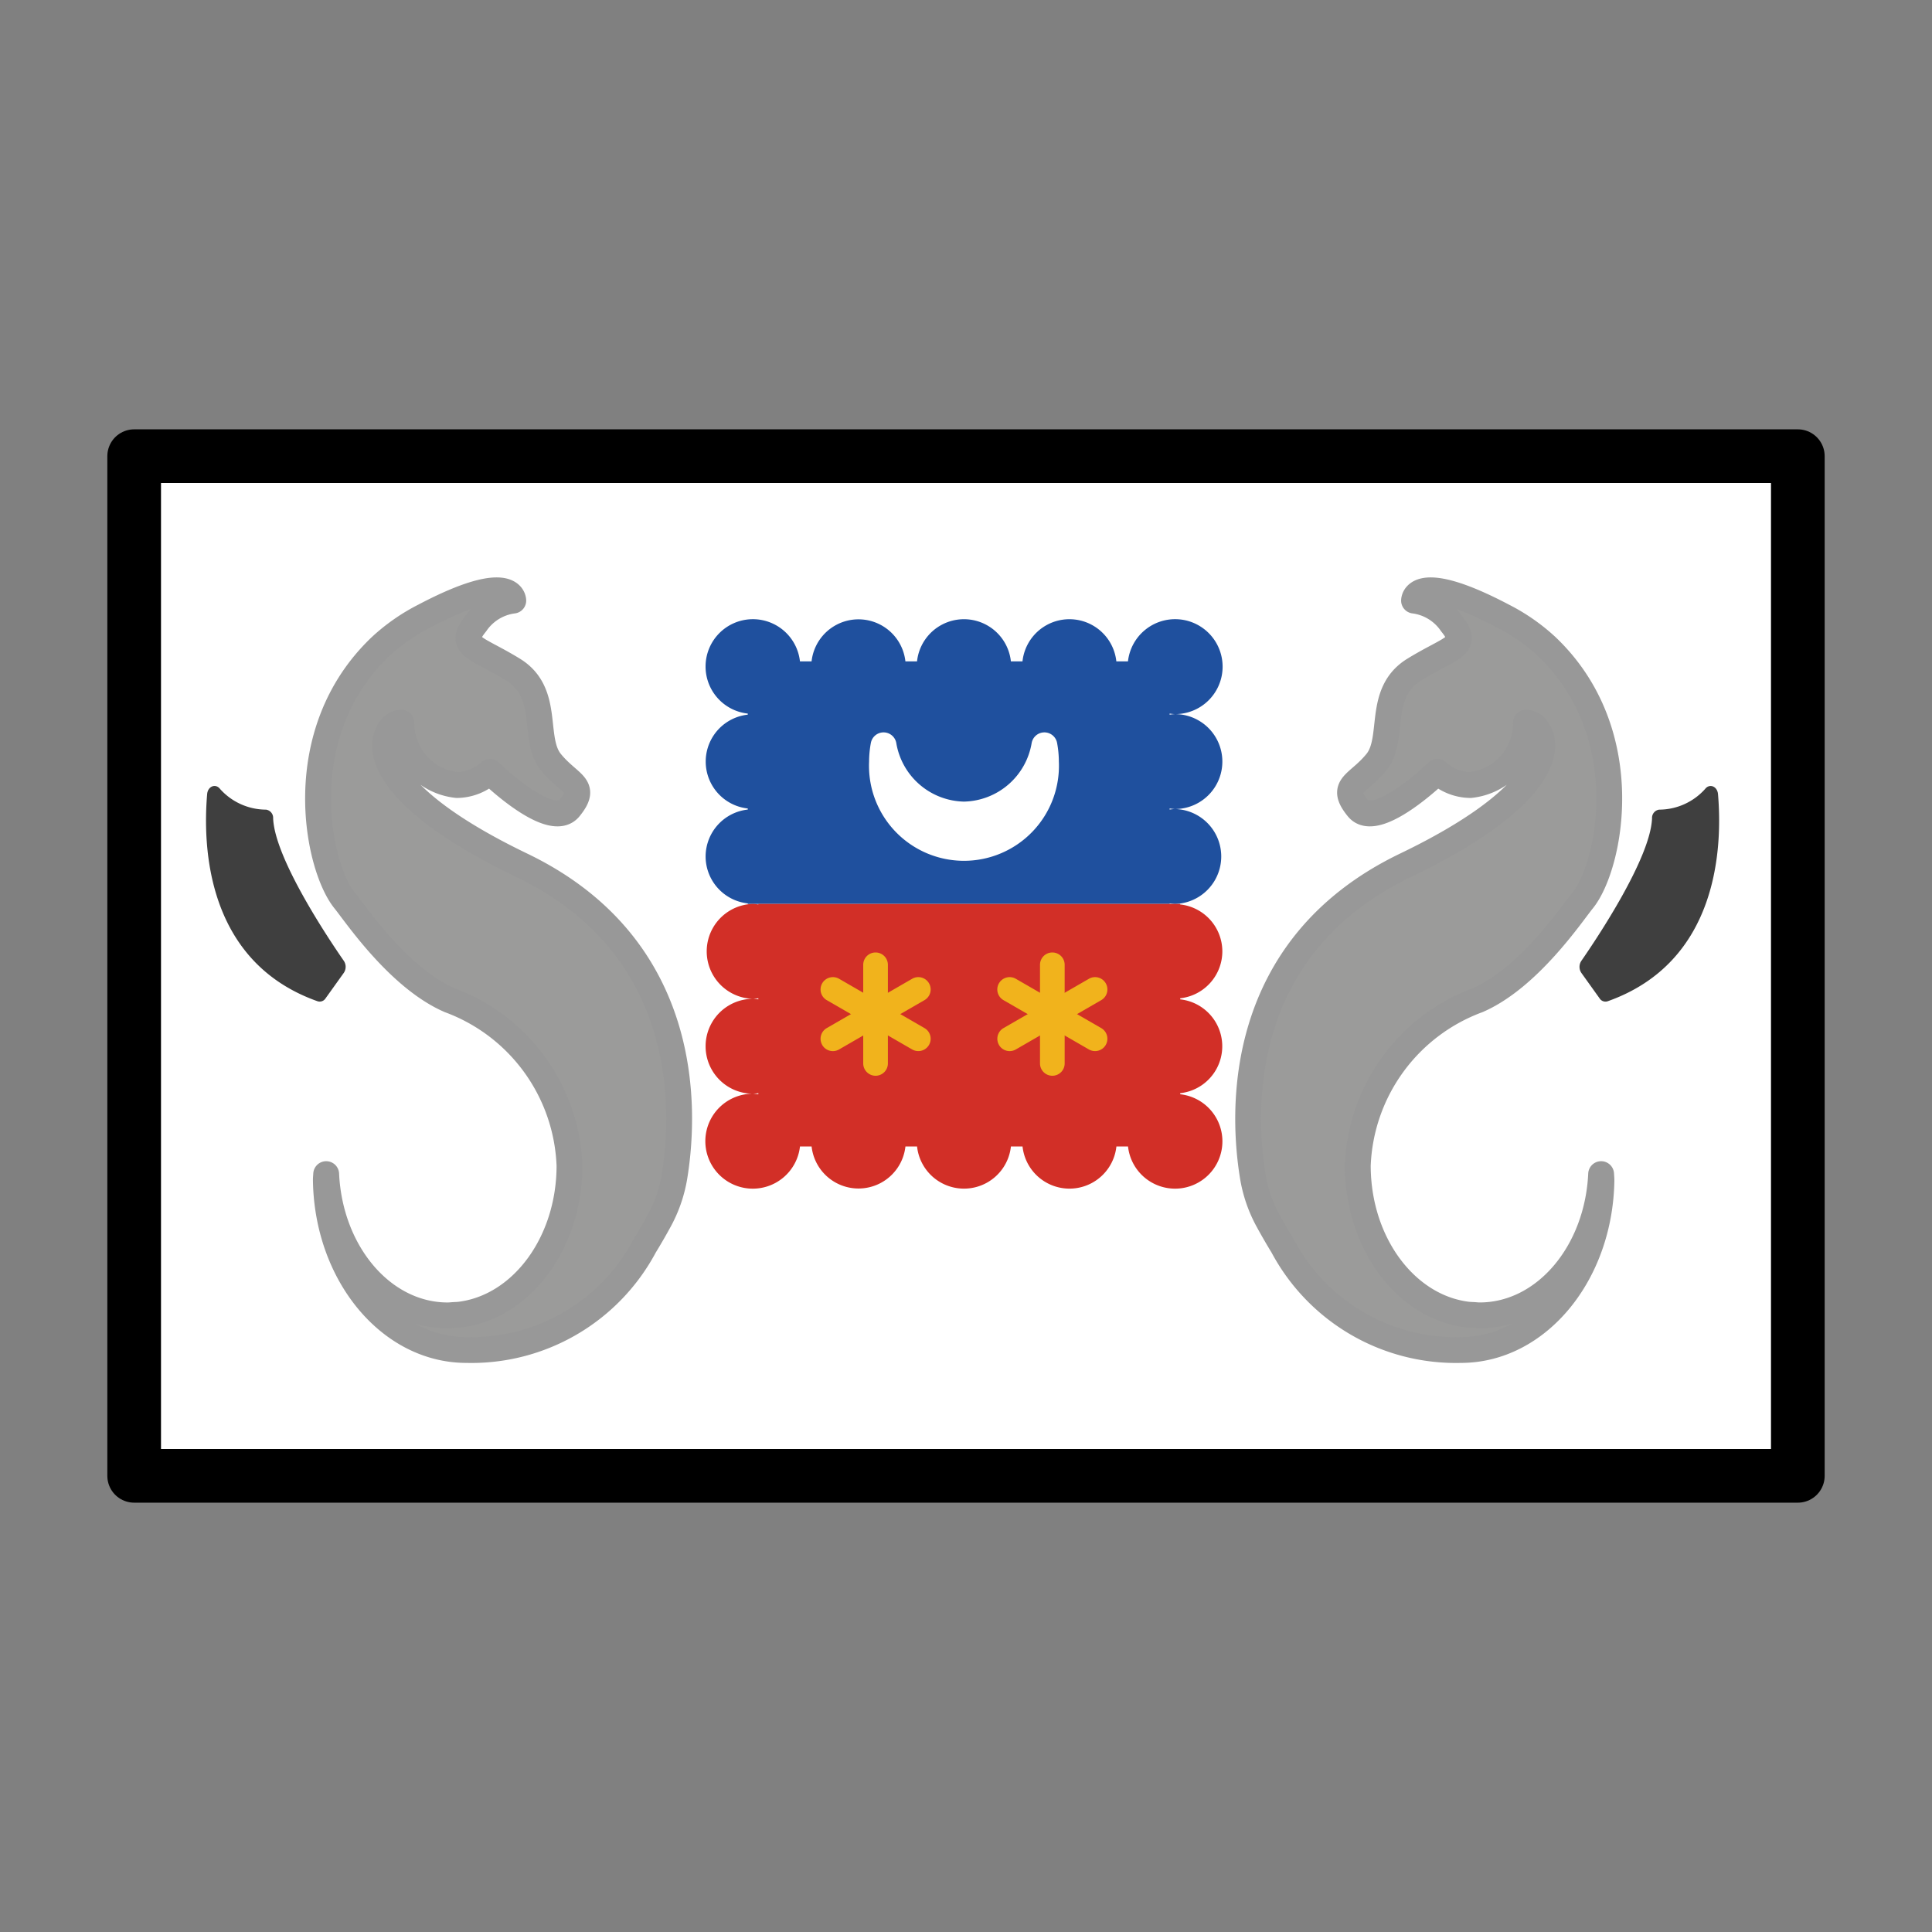 <svg id="emoji" xmlns="http://www.w3.org/2000/svg" viewBox="0 0 72 72">
  <rect x="0" y="0" width="72" height="72" fill="#808080" stroke="none"/>
  <g id="color">
    <rect x="5" y="17" width="62" height="38" fill="#fff"/>
    <rect x="26.562" y="22.164" width="18.725" height="21.637" fill="#fff"/>
    <path d="M26.296,31.918a1.762,1.762,0,0,0,1.572,1.749v.02h15.72v-.02a1.743,1.743,0,0,0,.197.02,1.769,1.769,0,0,0,0-3.537,1.743,1.743,0,0,0-.197.02v-.04a1.743,1.743,0,0,0,.197.02,1.768,1.768,0,1,0,0-3.537,1.72,1.72,0,0,0-.197.02v-.04a1.72,1.72,0,0,0,.197.02,1.769,1.769,0,1,0-1.749-1.965h-.433a1.759,1.759,0,0,0-3.498,0H37.673a1.759,1.759,0,0,0-3.498,0h-.433a1.759,1.759,0,0,0-3.497,0h-.433a1.764,1.764,0,1,0-1.945,1.945v.04a1.759,1.759,0,0,0,0,3.497v.04A1.763,1.763,0,0,0,26.296,31.918Z" fill="#1f509e"/>
    <path d="M45.553,35.455a1.762,1.762,0,0,0-1.572-1.749v-.02h-15.72v.02a1.743,1.743,0,0,0-.197-.02,1.769,1.769,0,0,0,0,3.537,1.72,1.72,0,0,0,.197-.02v.04a1.72,1.72,0,0,0-.197-.02,1.768,1.768,0,0,0,0,3.537,1.743,1.743,0,0,0,.197-.02v.04a1.743,1.743,0,0,0-.197-.02,1.769,1.769,0,1,0,1.749,1.965h.433a1.759,1.759,0,0,0,3.497,0h.433a1.759,1.759,0,0,0,3.498,0h.433a1.759,1.759,0,0,0,3.498,0h.433a1.764,1.764,0,1,0,1.945-1.945v-.04a1.759,1.759,0,0,0,0-3.497v-.04A1.762,1.762,0,0,0,45.553,35.455Z" fill="#d22f27"/>
    <path d="M35.924,30.355a3.095,3.095,0,0,1-2.996-2.58,3.353,3.353,0,0,0-.058.619,3.058,3.058,0,1,0,6.109,0,3.362,3.362,0,0,0-.058-.619A3.095,3.095,0,0,1,35.924,30.355Z" fill="#fff" stroke="#fff" stroke-linecap="round" stroke-linejoin="round" stroke-width=".963"/>
    <g>
      <path d="M32.63,35.496h0a.459.459,0,0,1,.459.459v3.676a.459.459,0,0,1-.459.459h0a.46.46,0,0,1-.46-.46V35.955a.459.459,0,0,1,.459-.459Z" fill="#f1b31c"/>
      <path d="M32.63,35.496h0a.46.46,0,0,1,.46.46v3.676a.459.459,0,0,1-.459.459h0a.46.46,0,0,1-.46-.46V35.955A.459.459,0,0,1,32.63,35.496Z" transform="translate(-16.414 47.155) rotate(-60)" fill="#f1b31c"/>
      <path d="M32.63,35.496h0a.459.459,0,0,1,.459.459v3.676a.46.46,0,0,1-.46.46h0a.459.459,0,0,1-.459-.459V35.955a.46.46,0,0,1,.46-.46Z" transform="translate(16.217 84.948) rotate(-120.001)" fill="#f1b31c"/>
    </g>
    <g>
      <path d="M39.218,35.496h0a.459.459,0,0,1,.459.459v3.676a.459.459,0,0,1-.459.459h0a.46.46,0,0,1-.46-.46V35.955a.459.459,0,0,1,.459-.459Z" fill="#f1b31c"/>
      <path d="M39.218,35.496h0a.459.459,0,0,1,.459.459v3.676a.459.459,0,0,1-.459.459h0a.46.46,0,0,1-.46-.46V35.955a.46.46,0,0,1,.46-.46Z" transform="translate(-13.12 52.861) rotate(-60.001)" fill="#f1b31c"/>
      <path d="M39.218,35.496h0a.459.459,0,0,1,.459.459v3.676a.459.459,0,0,1-.459.459h0a.46.46,0,0,1-.46-.46V35.955a.46.46,0,0,1,.46-.46Z" transform="translate(26.098 90.653) rotate(-120)" fill="#f1b31c"/>
    </g>
    <path d="M55.07,37.272c1.904-.826,3.5-3.21,3.914-3.72,1.026-1.262,2.052-6.232-1.349-9.463a7.169,7.169,0,0,0-1.617-1.126c-3.321-1.749-3.321-.581-3.321-.581a1.998,1.998,0,0,1,1.397.859c.699.859,0,.859-1.397,1.719S51.999,27.538,51.3,28.397s-1.397.859-.699,1.719,2.964-1.348,2.964-1.348l.004-.004a1.834,1.834,0,0,0,1.223.492,2.313,2.313,0,0,0,2.075-2.323.503.503,0,0,1,.37.175c.697.857.07,2.768-4.855,5.138-6.378,3.069-6.079,9.216-5.696,11.582a5.166,5.166,0,0,0,.564,1.651c.182.334.369.657.557.964a7.307,7.307,0,0,0,6.636,3.867c2.855,0,5.177-2.81,5.238-6.304.001-.084-.007-.167-.012-.25C59.534,46.69,57.562,49.02,55.142,49.02c-.082,0-.161-.01-.242-.015-.068-.003-.135-.005-.203-.012-2.299-.275-4.096-2.658-4.096-5.558A6.847,6.847,0,0,1,55.07,37.272Z" fill="#9b9b9a" stroke="#989898" stroke-linecap="round" stroke-linejoin="round" stroke-width=".963"/>
    <path d="M16.755,37.272c-1.904-.826-3.5-3.21-3.914-3.72-1.026-1.262-2.052-6.232,1.349-9.463a7.171,7.171,0,0,1,1.617-1.126c3.321-1.749,3.321-.581,3.321-.581a1.998,1.998,0,0,0-1.397.859c-.699.859,0,.859,1.397,1.719s.699,2.578,1.397,3.437,1.397.859.699,1.719-2.964-1.348-2.964-1.348l-.004-.004a1.834,1.834,0,0,1-1.223.492,2.313,2.313,0,0,1-2.075-2.323.503.503,0,0,0-.37.175c-.697.857-.069,2.768,4.855,5.138,6.378,3.069,6.079,9.216,5.696,11.582a5.166,5.166,0,0,1-.564,1.651c-.182.334-.369.657-.557.964a7.307,7.307,0,0,1-6.636,3.867c-2.855,0-5.177-2.81-5.238-6.304-.002-.084.007-.167.012-.25.136,2.935,2.108,5.265,4.527,5.265.082,0,.161-.01.242-.015.068-.003.135-.005.202-.012,2.299-.275,4.096-2.658,4.096-5.558A6.847,6.847,0,0,0,16.755,37.272Z" fill="#9b9b9a" stroke="#989898" stroke-linecap="round" stroke-linejoin="round" stroke-width=".963"/>
    <path d="M12.816,35.812c-.579-.836-2.577-3.82-2.637-5.315a.309.309,0,0,0-.263-.324A2.309,2.309,0,0,1,8.2,29.401c-.164-.213-.455-.1-.48.192-.168,1.969-.024,6.256,4.115,7.721a.258.258,0,0,0,.295-.105l.68-.95A.4.4,0,0,0,12.816,35.812Z" fill="#3f3f3f"/>
    <path d="M58.93,35.812c.579-.836,2.577-3.82,2.637-5.315a.309.309,0,0,1,.263-.324,2.309,2.309,0,0,0,1.715-.771c.164-.213.455-.1.48.192.168,1.969.024,6.256-4.115,7.721a.258.258,0,0,1-.295-.105l-.68-.95A.4.4,0,0,1,58.93,35.812Z" fill="#3f3f3f"/>
  </g>
  <g id="line">
    <rect x="5" y="17" width="62" height="38" fill="none" stroke="#000" stroke-linecap="round" stroke-linejoin="round" stroke-width="2"/>
  </g>
</svg>
